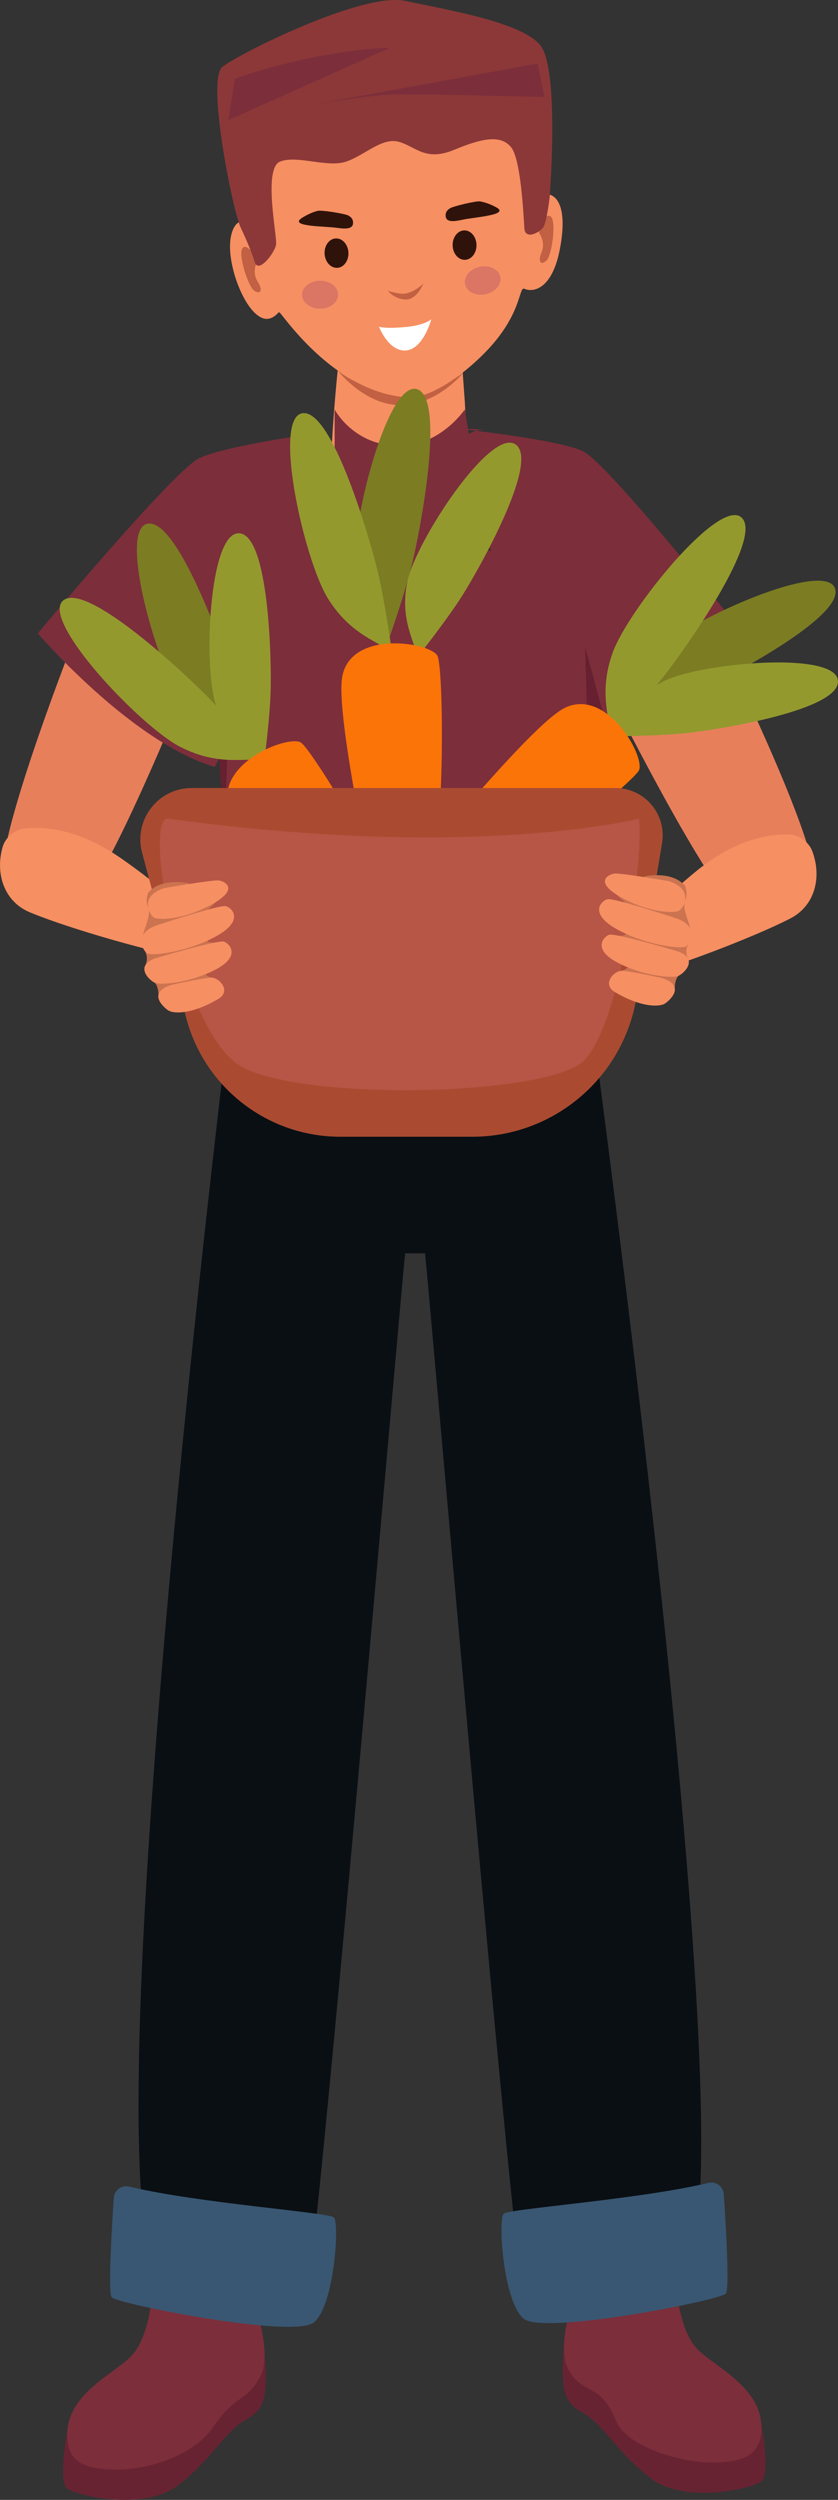 <svg width="138.41" height="412.5" viewBox="0 0 138.41 412.5" xmlns="http://www.w3.org/2000/svg" xmlns:xlink="http://www.w3.org/1999/xlink" xml:space="preserve" overflow="hidden"><rect x="0" y="0" width="138.41" height="412.5" fill="#333333" stroke="none"/><defs></defs><g><g><g><g><path d="M55.81 60.73C55.81 60.73 54.36 74.7 54.84 78.71 56.49 92.51 77.87 84.96 77.37 80.84 77.21 79.53 76.88 67.87 76.78 66.4 76.34 60.31 76.34 60.31 76.34 60.31L55.81 60.73Z" fill="#F68F62"/></g><path d="M55.77 61.12C55.77 61.12 59.05 64.12 65.25 64.78 71.74 65.47 76.56 61.45 76.56 61.45 76.56 61.45 72.41 66.72 66.32 66.84 60.23 66.97 55.77 61.12 55.77 61.12Z" fill="#C16042"/></g><g><g><g><g><path d="M90.54 32.07C89.61 31.95 88.8 32.84 88.8 32.84 88.8 32.84 93.37 1.45 65.71 1.8 36.11 2.17 40.1 28.75 42.14 37.5 42.14 37.5 39.08 34.49 38.14 39.03 37.28 43.24 40.27 51.34 43.35 52.48L43.35 52.48C43.35 52.48 43.62 52.62 44.05 52.62 44.06 52.62 44.07 52.62 44.07 52.62 44.07 52.62 44.08 52.62 44.08 52.62 44.58 52.61 45.29 52.39 46.03 51.52 46.13 51.54 46.22 51.59 46.29 51.68 47.61 53.22 56.14 65.3 67.95 65.6 67.95 65.6 72.33 65.65 79.38 58.9 86.42 52.14 85.57 47.17 86.64 47.66 87.96 48.26 91.3 47.9 92.55 40.69 93.69 34.25 92 32.27 90.54 32.07Z" fill="#F68F62"/><g><g><path d="M89.06 38.48C89.06 38.48 90.17 39.92 89.45 41.63 88.73 43.34 89.47 43.82 90.3 42.95 91.12 42.09 91.85 37 91.09 35.88 90.33 34.76 88.91 37.3 89.06 38.48Z" fill="#C16042"/></g></g><g><g><path d="M42.41 43.31C42.41 43.31 41.56 44.92 42.56 46.48 43.56 48.04 42.91 48.64 41.95 47.93 40.99 47.22 39.41 42.32 39.97 41.09 40.53 39.86 42.36 42.12 42.41 43.31Z" fill="#C16042"/></g></g></g><g><g><path d="M64.07 47.99C64.07 47.99 65.11 49.35 66.99 49.42 68.87 49.49 69.93 46.78 69.93 46.78 69.93 46.78 68.62 48.15 66.91 48.45 65.99 48.61 64.07 47.99 64.07 47.99Z" fill="#C16042"/><g><path d="M62.59 53.9C62.59 53.9 64.19 58.08 67.07 57.83 69.95 57.58 71.24 52.67 71.24 52.67 71.24 52.67 70.21 53.7 66.78 53.98 63.34 54.27 62.59 53.9 62.59 53.9Z" fill="#FFFFFF"/></g></g><g><g><path d="M57.44 35.52C56.86 35.25 53.1 34.63 52.48 34.79 51.33 35.07 50.23 35.72 49.81 36 47.71 37.41 53.66 37.31 55.7 37.6 57.06 37.8 58.19 37.79 58.3 36.94 58.4 36.18 57.95 35.75 57.44 35.52Z" fill="#2F130B"/><g><ellipse cx="55.56" cy="41.75" rx="1.97" ry="2.43" fill="#2F130B" transform="matrix(0.999 -0.053 0.053 0.999 -2.136 3.006)"/></g></g><ellipse cx="52.87" cy="48.63" rx="2.98" ry="2.31" fill="#DB7665"/></g><g><g><path d="M74.38 34.34C74.93 34.02 78.64 33.13 79.27 33.23 80.44 33.42 81.59 33.99 82.02 34.24 84.22 35.49 78.28 35.83 76.27 36.28 74.92 36.58 73.8 36.65 73.63 35.81 73.48 35.07 73.9 34.61 74.38 34.34Z" fill="#2F130B"/><g><ellipse cx="76.72" cy="40.42" rx="1.97" ry="2.43" fill="#2F130B" transform="matrix(1 -0.022 0.022 1 -0.879 1.714)"/></g></g><ellipse cx="79.73" cy="46.32" rx="2.98" ry="2.31" fill="#DB7665" transform="matrix(0.979 -0.203 0.203 0.979 -7.733 17.123)"/></g></g></g><path d="M39.73 37.5C39.73 37.5 41.44 41.07 42.05 43.19 42.66 45.31 45.4 41.69 45.6 40.34 45.8 38.99 43.41 27.75 46.28 26.65 49.15 25.56 54.08 27.74 57.22 26.65 60.36 25.56 63.15 22.56 65.99 23.43 68.83 24.31 70.34 26.68 75.12 24.68 79.91 22.68 82.78 22.3 84.42 24.3 86.06 26.3 86.47 35.7 86.61 37.69 86.75 39.68 89.25 38.3 89.75 37.47 90.25 36.64 90.63 33.73 90.75 32.83 90.86 31.93 92.26 13.1 89.62 8.05 87.41 3.83 73.9 1.64 66.9 0.14 59.9-1.36 39.3 8.93 36.71 11.06 34.12 13.19 38.36 34.43 39.73 37.5Z" fill="#8C3838"/></g><g><g><path d="M88.81 10.48 89.92 16.01C89.92 16.01 72.13 15.53 65.55 15.57 58.97 15.61 42.56 19.04 37.71 19.83" fill="#7C2E3B"/><path d="M37.71 19.83 38.8 12.98C38.8 12.98 51.29 8.37 64.45 7.87" fill="#7C2E3B"/></g></g></g></g><g><g><g><g><path d="M116.55 101.02C116.55 101.02 137.07 141.81 134.32 146.62 131.58 151.43 126.11 152.93 121.45 149.62 116.79 146.31 102 117.02 102 117.02L116.55 101.02Z" fill="#E87F5B"/><path d="M134.16 140.44C133.59 138.93 131.93 137.72 130.31 137.69 124.88 137.57 119.61 139.93 114.69 144 105.51 151.6 98.31 160.05 99.35 161.91 100.39 163.77 122.45 155.72 130.56 151.54 134.64 149.43 135.76 144.71 134.16 140.44Z" fill="#F68F62"/></g><g><path d="M14.75 99.04C14.75 99.04-2.35 141.38 0.78 145.94 3.91 150.51 9.48 151.56 13.85 147.87 18.22 144.18 30.56 113.79 30.56 113.79L14.75 99.04Z" fill="#E87F5B"/><path d="M0.43 139.77C0.87 138.21 2.43 136.88 4.04 136.71 9.44 136.14 14.89 138.06 20.13 141.72 29.9 148.55 37.77 156.37 36.89 158.32 36.01 160.27 13.36 154.05 4.93 150.54 0.68 148.77-0.82 144.16 0.43 139.77Z" fill="#F68F62"/></g><g><g><path d="M54.3 71.19C54.3 71.19 37.26 73.45 32.88 75.62 28.5 77.79 6.24 104.52 6.24 104.52 6.24 104.52 21.59 122.41 35.47 126.56L55.57 88.8 50.36 71.18" fill="#7C2E3B"/><path d="M74.93 70.65C74.93 70.65 92.36 72.49 96.36 74.49 100.36 76.49 120.44 101.66 120.44 101.66 120.44 101.66 107.96 118.16 95.3 121.99L75.32 78.23C73.72 74.74 76.35 70.78 80.19 70.9L80.19 70.9" fill="#7C2E3B"/><path d="M38.81 160.32 33.89 93.82 65.46 84.82 99.89 98.32 96.64 160.32C96.64 160.32 69.23 174.57 38.81 160.32" fill="#7C2E3B"/><path d="M55.27 67.57C55.27 67.57 58.4 73.57 65.98 73.57 72.73 73.57 76.77 67.57 76.77 67.57L80.27 88.95 66.89 90.83 55.27 90.08 55.27 67.57" fill="#7C2E3B"/></g><path d="M101.49 124.65 96.64 106.72 97.69 140.32 98.75 120.04Z" fill="#66202F"/><path d="M31.56 124.65 38 108.32 37.14 137.68 35.64 117.57Z" fill="#66202F"/></g></g><g><g><g><g><path d="M11.12 401.1C11.12 401.1 9.52 409.48 11.12 410.65 12.72 411.82 23.89 414.48 29.56 409.98 35.23 405.48 37.23 401.15 40.56 399.31 43.89 397.48 44.19 395.37 43.71 388.26 43.23 381.15 11.69 397.16 11.12 401.1" fill="#682332"/><path d="M25.14 378.28C25.14 378.28 24.76 385.81 21.51 388.94 18.26 392.07 10.39 395.48 11.14 402.71 11.49 406.08 13.78 407.4 18.81 407.51 24.14 407.62 31.89 405.31 35.14 400.56 39.07 394.81 40.81 396.49 43.1 391.9 45.39 387.31 40.68 373.47 36.85 373.77 33.02 374.07 26.32 371.98 25.14 378.28Z" fill="#7C2E3B"/></g><g><path d="M125.72 399.92C125.72 399.92 127.32 408.3 125.72 409.47 124.12 410.64 112.95 413.3 107.28 408.8 101.61 404.3 99.61 399.97 96.28 398.13 92.95 396.3 92.65 394.19 93.13 387.08 93.62 379.97 125.16 395.98 125.72 399.92" fill="#682332"/><path d="M111.7 377.11C111.7 377.11 112.08 384.64 115.33 387.77 118.58 390.9 126.46 394.31 125.71 401.54 125.36 404.91 123.07 406.23 118.04 406.34 112.71 406.45 103.46 403.81 101.71 399.39 99.14 392.92 96.04 395.32 93.75 390.73 91.46 386.14 96.17 372.3 100 372.6 103.83 372.89 110.52 370.8 111.7 377.11Z" fill="#7C2E3B"/></g></g><g><g><path d="M96.64 160.32C61.81 178.49 38.81 160.32 38.81 160.32 38.81 160.32 15.56 345.84 25.23 374.08 25.05 381.12 48.51 384.22 50.2 382.02 51.89 379.82 66.44 210.29 66.92 206.81L70.2 206.81C70.67 210.3 85.23 379.82 86.92 382.02 88.61 384.22 113.23 381.12 113.05 374.08 124.52 361.92 96.64 160.32 96.64 160.32Z" fill="#0A0F14"/></g><path d="M21.32 360.8C20.09 360.5 18.89 361.39 18.8 362.65 18.46 367.59 17.82 378.25 18.45 379.07 19.27 380.13 48.47 385.95 51.84 383.22 55.21 380.49 56.12 366.79 55.14 365.89 54.24 365.05 32.88 363.57 21.32 360.8Z" fill="#395772"/><path d="M117.02 360.19C118.25 359.89 119.45 360.78 119.54 362.04 119.88 366.98 120.52 377.64 119.89 378.46 119.07 379.52 89.87 385.34 86.5 382.61 83.13 379.88 82.22 366.18 83.2 365.28 84.11 364.44 105.46 362.96 117.02 360.19Z" fill="#395772"/></g></g></g></g><g><g><g><g><path d="M101.98 119.36C103.51 117.05 103.37 112.25 108.78 107.18 114.19 102.11 136.12 92.37 137.9 97.06 139.68 101.75 119.55 112.18 114.68 114.42 109.82 116.66 101.98 119.36 101.98 119.36" fill="#7C7C23"/><path d="M100.7 121.64C101.01 118.89 98.69 114.68 101.19 107.7 103.69 100.72 118.74 82.03 122.47 85.39 126.2 88.75 113.06 107.22 109.75 111.44 106.44 115.66 100.7 121.64 100.7 121.64" fill="#94992E"/><path d="M100.67 121.49C102.61 119.83 103.64 115.32 109.74 112.35 115.84 109.38 137.94 107.36 138.4 112.29 138.87 117.23 118.23 120.46 113.3 120.98 108.37 121.5 100.67 121.49 100.67 121.49" fill="#94992E"/><path d="M59.73 153.97C59.73 153.97 86.32 120.38 93.18 116.86 100.04 113.34 106.42 124.49 105.58 127.01 104.75 129.53 63.18 162.93 59.73 153.97Z" fill="#FB7408"/></g><g><path d="M63.98 106.21C63.12 103.57 59.28 100.7 58.68 93.31 58.08 85.92 64.1 62.69 68.89 64.22 73.67 65.75 69.31 87.99 68.03 93.19 66.75 98.39 63.98 106.21 63.98 106.21" fill="#7C7C23"/><path d="M64.76 107.79C62.8 105.84 58.06 105.03 54.15 98.73 50.24 92.43 44.98 69.02 49.93 68.19 54.88 67.36 61.16 89.14 62.4 94.36 63.64 99.58 64.76 107.79 64.76 107.79" fill="#94992E"/><path d="M68.84 108.57C68.75 106.02 65.86 102.4 67.33 95.78 68.8 89.15 80.97 70.6 85.12 73.31 89.28 76.02 78.96 94.19 76.3 98.36 73.64 102.54 68.84 108.57 68.84 108.57" fill="#94992E"/><path d="M64.78 160.82C64.78 160.82 55.03 119.1 56.55 111.54 58.06 103.98 70.76 105.93 72.22 108.15 73.68 110.37 73.94 163.69 64.78 160.82Z" fill="#FB7408"/></g><g><path d="M41.57 125.03C39.49 123.2 34.71 122.69 30.42 116.65 26.13 110.61 19.43 87.56 24.32 86.43 29.21 85.3 36.83 106.65 38.39 111.77 39.95 116.9 41.57 125.03 41.57 125.03" fill="#7C7C23"/><path d="M43.41 125.54C40.72 124.87 36.24 126.6 29.66 123.18 23.08 119.76 6.6 102.33 10.43 99.09 14.26 95.85 30.79 111.36 34.52 115.21 38.25 119.05 43.41 125.54 43.41 125.54" fill="#94992E"/><path d="M43.51 126.62C42.13 124.48 37.8 122.84 35.67 116.4 33.54 109.96 34.52 87.79 39.48 87.99 44.44 88.19 44.86 109.08 44.7 114.03 44.56 118.98 43.51 126.62 43.51 126.62" fill="#94992E"/><path d="M70.17 171.56C70.17 171.56 40.47 140.69 37.91 133.41 35.35 126.14 47.26 121.32 49.64 122.49 52.02 123.66 79.51 169.35 70.17 171.56Z" fill="#FB7408"/></g></g><g><path d="M78.02 187.57 56.2 187.57C44.28 187.57 33.86 179.56 30.78 168.05L23.47 140.7C22.03 135.32 26.09 130.03 31.66 130.03L101.65 130.03C106.47 130.03 110.14 134.36 109.35 139.11L105.13 164.59C102.93 177.84 91.46 187.57 78.02 187.57Z" fill="#AA4B31"/><path d="M27.83 135.08C23.38 134.47 29.85 169.83 39.57 175.81 49.29 181.79 90.7 180.92 96.52 174.94 102.34 168.96 106.38 141.79 105.55 135.08 105.55 135.07 78.33 142.04 27.83 135.08Z" fill="#B75546"/></g></g><g><g><path d="M113.26 146.55C113.26 146.55 113.64 147.48 113.14 148.65 112.64 149.82 113.77 151.94 114 153.2 114.23 154.46 114.06 155.32 113.78 155.66 113.51 156 113.01 157.06 113.75 158.53 114.49 160 113.75 158.53 113.75 158.53 113.75 158.53 112.74 160.46 112.1 160.99 111.46 161.53 111.44 162.99 111.44 162.99L102.61 160.17C102.61 160.17 103.38 160.09 103.65 159.59 103.92 159.09 102.13 154.38 102.13 154.38 102.13 154.38 103.16 154.54 103.39 154.07 103.62 153.6 103.25 148.93 103.25 148.93L101.74 147.54 106.52 144.6C106.52 144.6 111.02 143.6 113.18 146.21" fill="#CC7350"/><path d="M110.53 145.41C110.53 145.41 102.48 144 101.48 144.14 100.47 144.28 97.99 145.54 102.67 148.11 107.34 150.68 111.49 150.74 112.25 150.22 113.01 149.7 114.56 146.71 110.53 145.41Z" fill="#F68F62"/><path d="M111.57 151.49C111.57 151.49 101.3 148.1 100.32 148.38 99.2 148.7 97.26 150.79 101.93 153.36 106.6 155.93 112.56 156.67 113.32 156.16 114.08 155.64 115.6 152.79 111.57 151.49Z" fill="#F68F62"/><path d="M111.76 156.92C111.76 156.92 101.58 153.91 100.61 154.24 99.73 154.54 97.6 156.7 102.37 159.03 106.67 161.12 110.75 161.32 111.82 161.11 112.68 160.94 115.79 158.22 111.76 156.92Z" fill="#F68F62"/><path d="M109.33 161.38C109.33 161.38 103.6 160.12 102.61 160.19 101.31 160.27 99.4 162.44 101.57 163.71 106.19 166.41 109.08 166.1 109.84 165.59 110.6 165.07 113.36 162.67 109.33 161.38Z" fill="#F68F62"/></g></g><g><g><path d="M24.36 147.68C24.36 147.68 23.98 148.61 24.48 149.78 24.98 150.95 23.85 153.07 23.62 154.33 23.39 155.59 23.56 156.45 23.84 156.79 24.11 157.13 24.61 158.19 23.87 159.66 23.13 161.13 23.87 159.66 23.87 159.66 23.87 159.66 24.88 161.59 25.52 162.12 26.16 162.66 26.18 164.12 26.18 164.12L35.01 161.3C35.01 161.3 34.24 161.22 33.97 160.72 33.7 160.22 35.49 155.51 35.49 155.51 35.49 155.51 34.46 155.67 34.23 155.2 34 154.72 34.37 150.06 34.37 150.06L35.88 148.67 31.1 145.73C31.1 145.73 26.6 144.73 24.44 147.34" fill="#CC7350"/><path d="M27.09 146.55C27.09 146.55 35.14 145.14 36.14 145.28 37.15 145.42 39.63 146.68 34.95 149.25 30.27 151.82 26.13 151.88 25.37 151.36 24.61 150.84 23.05 147.85 27.09 146.55Z" fill="#F68F62"/><path d="M26.05 152.63C26.05 152.63 36.32 149.24 37.3 149.52 38.42 149.84 40.36 151.93 35.69 154.5 31.02 157.07 25.06 157.81 24.3 157.3 23.54 156.79 22.02 153.92 26.05 152.63Z" fill="#F68F62"/><path d="M25.86 158.06C25.86 158.06 36.04 155.05 37.01 155.38 37.89 155.68 40.02 157.84 35.25 160.17 30.95 162.26 26.87 162.46 25.8 162.25 24.94 162.07 21.83 159.35 25.86 158.06Z" fill="#F68F62"/><path d="M28.29 162.51C28.29 162.51 34.02 161.25 35.01 161.32 36.31 161.4 38.22 163.57 36.05 164.84 31.43 167.54 28.54 167.23 27.78 166.72 27.02 166.2 24.25 163.81 28.29 162.51Z" fill="#F68F62"/></g></g></g></g></g></svg>